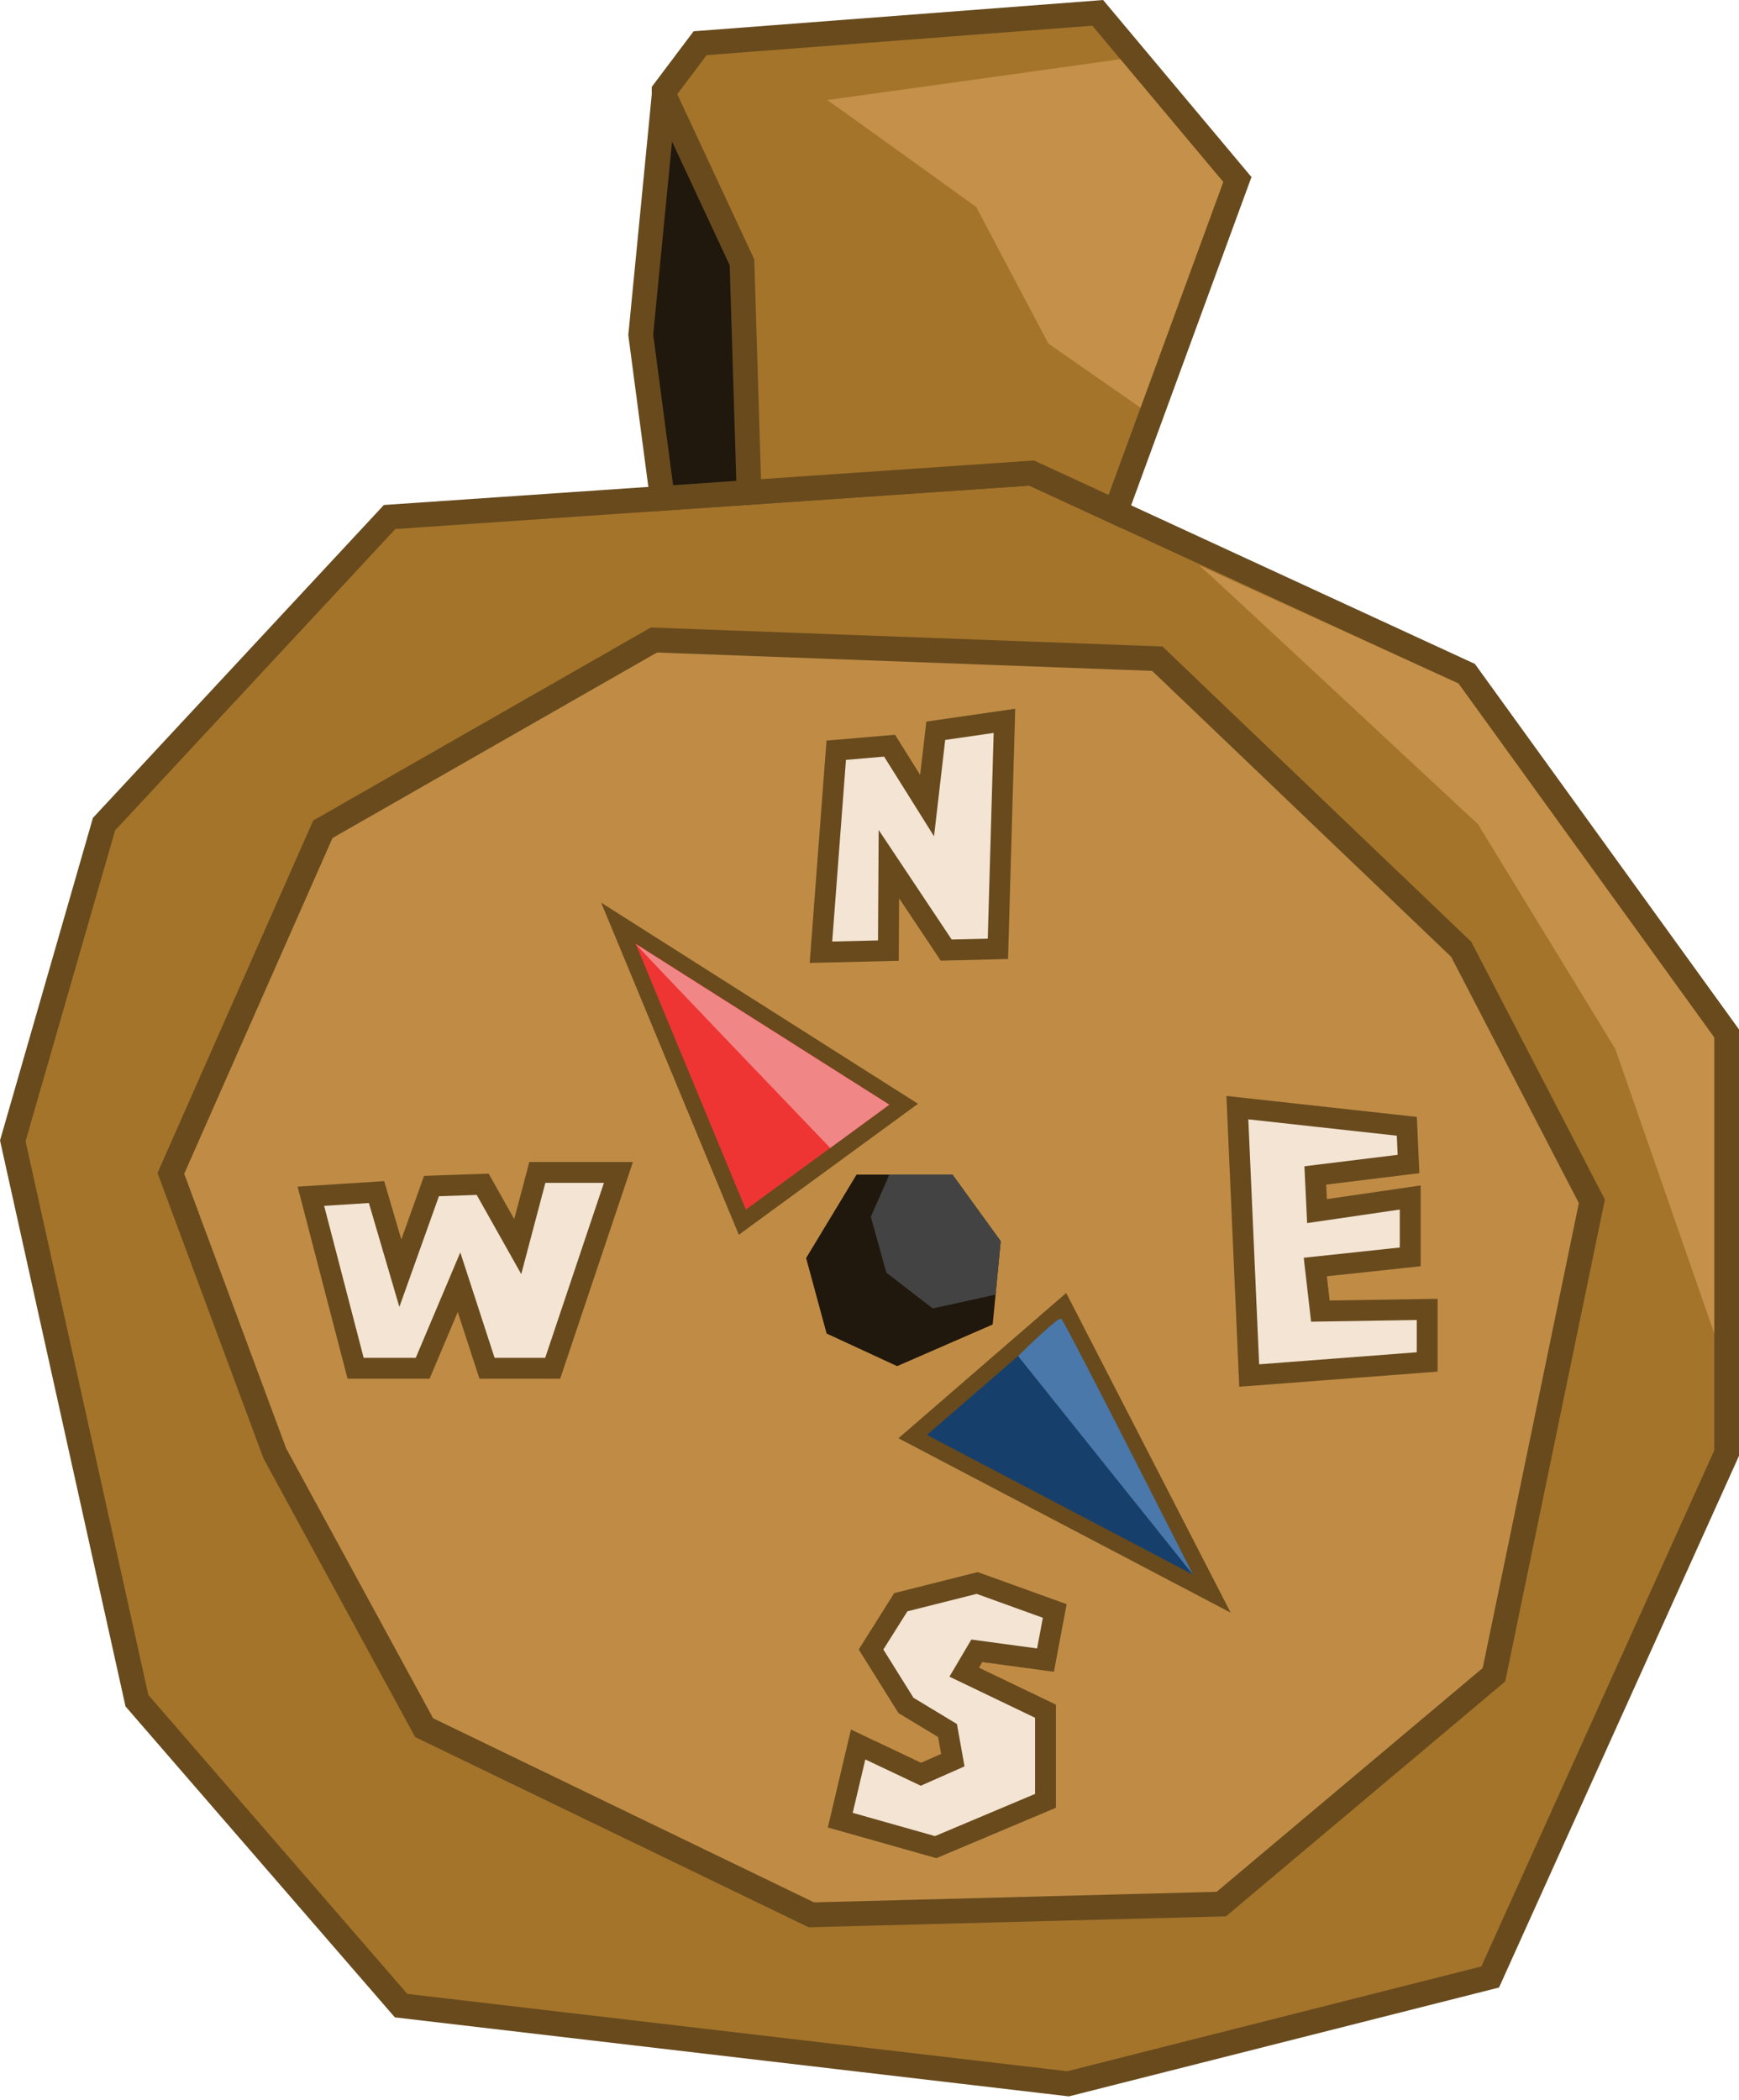 <svg width="164" height="198" viewBox="0 0 164 198" fill="none" xmlns="http://www.w3.org/2000/svg">
<g clip-path="url(#clip0_319_1465)">
<path d="M1.206 107.555L9.809 77.698L36.743 48.742L97.289 44.599L138.327 63.525L162.836 97.434V136.99L140.537 186.383L100.725 196.455L37.824 189.084L12.913 160.335L1.206 107.555Z" fill="#A4742A" stroke="#684A1D" stroke-width="2.335" stroke-miterlimit="10"/>
<path d="M16.113 110.624L30.446 78.183L61.668 60.338L109.141 62.098L137.807 89.502L150.124 113.257L140.89 157.89L115.175 179.511L76.513 180.522L39.999 162.878L25.915 137.018L16.113 110.624Z" fill="#C08C45" stroke="#684A1D" stroke-width="2.335" stroke-miterlimit="10"/>
<path d="M78.862 70.729L83.891 70.3L87.431 75.946L88.249 68.894L94.726 67.958L94.109 89.454L89.232 89.572L83.829 81.467L83.78 89.62L77.421 89.773L78.862 70.729Z" fill="#F3E4D3" stroke="#684A1D" stroke-width="1.967" stroke-miterlimit="10"/>
<path d="M92.156 149.238L84.951 151.053L82.146 155.507L85.436 160.779L89.357 163.148L89.856 165.94L86.85 167.27L80.927 164.464L79.243 171.599L88.242 174.142L98.598 169.777V161.326L90.93 157.647L92.121 155.632L98.598 156.511L99.471 151.877L92.156 149.238Z" fill="#F3E4D3" stroke="#684A1D" stroke-width="1.967" stroke-miterlimit="10"/>
<path d="M29.317 112.779L33.536 128.996H39.86L43.289 120.884L45.929 128.996H52.122L58.322 110.534H50.674L48.825 117.524L45.52 111.649L40.692 111.816L37.755 120.032L35.51 112.384L29.317 112.779Z" fill="#F3E4D3" stroke="#684A1D" stroke-width="1.967" stroke-miterlimit="10"/>
<path d="M116.692 104.424L117.808 129.681L134.593 128.4V123.447L124.52 123.606L124.042 119.45L132.993 118.494V112.896L124.202 114.178L124.042 110.818L132.833 109.737L132.674 106.184L116.692 104.424Z" fill="#F3E4D3" stroke="#684A1D" stroke-width="1.967" stroke-miterlimit="10"/>
<path d="M58.322 87.036L70.009 115.224L85.222 104.105L58.322 87.036Z" fill="#EE3534" stroke="#684A1D" stroke-width="1.524" stroke-miterlimit="10"/>
<path d="M114.282 150.242L100.316 123.107L86.073 135.438L114.282 150.242Z" fill="#173F6B" stroke="#684A1D" stroke-width="1.524" stroke-miterlimit="10"/>
<path d="M70.639 46.421L75.405 20.741L64.737 8.105L62.631 8.985L60.428 31.568L62.464 46.982L70.639 46.421Z" fill="#20170D" stroke="#684A1D" stroke-width="2.335" stroke-miterlimit="10"/>
<path d="M62.631 8.985L69.974 24.731L70.639 46.421L97.289 44.599L105.207 48.249L116.693 16.924L103.523 1.212L66.025 4.073L62.631 8.583V8.985Z" fill="#A4742A" stroke="#684A1D" stroke-width="2.335" stroke-miterlimit="10"/>
<path d="M77.996 9.428C78.156 9.484 92.059 19.515 92.059 19.515L98.868 32.393L107.556 38.434L115.356 17.152L105.65 5.577C105.013 5.681 77.989 9.435 77.989 9.435L77.996 9.428Z" fill="#C59049"/>
<path d="M113.097 53.306C113.256 53.362 139.379 77.698 139.379 77.698L152.334 98.889L161.658 125.691V97.801L137.537 64.432L113.097 53.3V53.306Z" fill="#C59049"/>
<path d="M76.022 118.605L80.781 110.735H89.821L94.373 117.018L93.618 124.867L84.605 128.795L77.955 125.719L76.022 118.605Z" fill="#20170D"/>
<path d="M83.871 104.147L78.294 108.227C78.294 108.227 59.645 88.782 59.964 88.997C60.283 89.212 83.871 104.147 83.871 104.147Z" fill="#F18686"/>
<path d="M112.508 148.455L96.014 127.846C96.014 127.846 99.769 124.112 100.087 124.326C100.406 124.541 112.515 148.455 112.515 148.455H112.508Z" fill="#4A78AB"/>
<path d="M93.887 122.068L94.372 117.011L89.821 110.728H83.877L82.124 114.718L83.586 119.976L87.964 123.357L93.88 122.055L93.887 122.068Z" fill="#434343"/>
</g>
<defs>
<clipPath id="clip0_319_1465">
<rect width="164" height="197.64" fill="white"/>
</clipPath>
</defs>
</svg>
